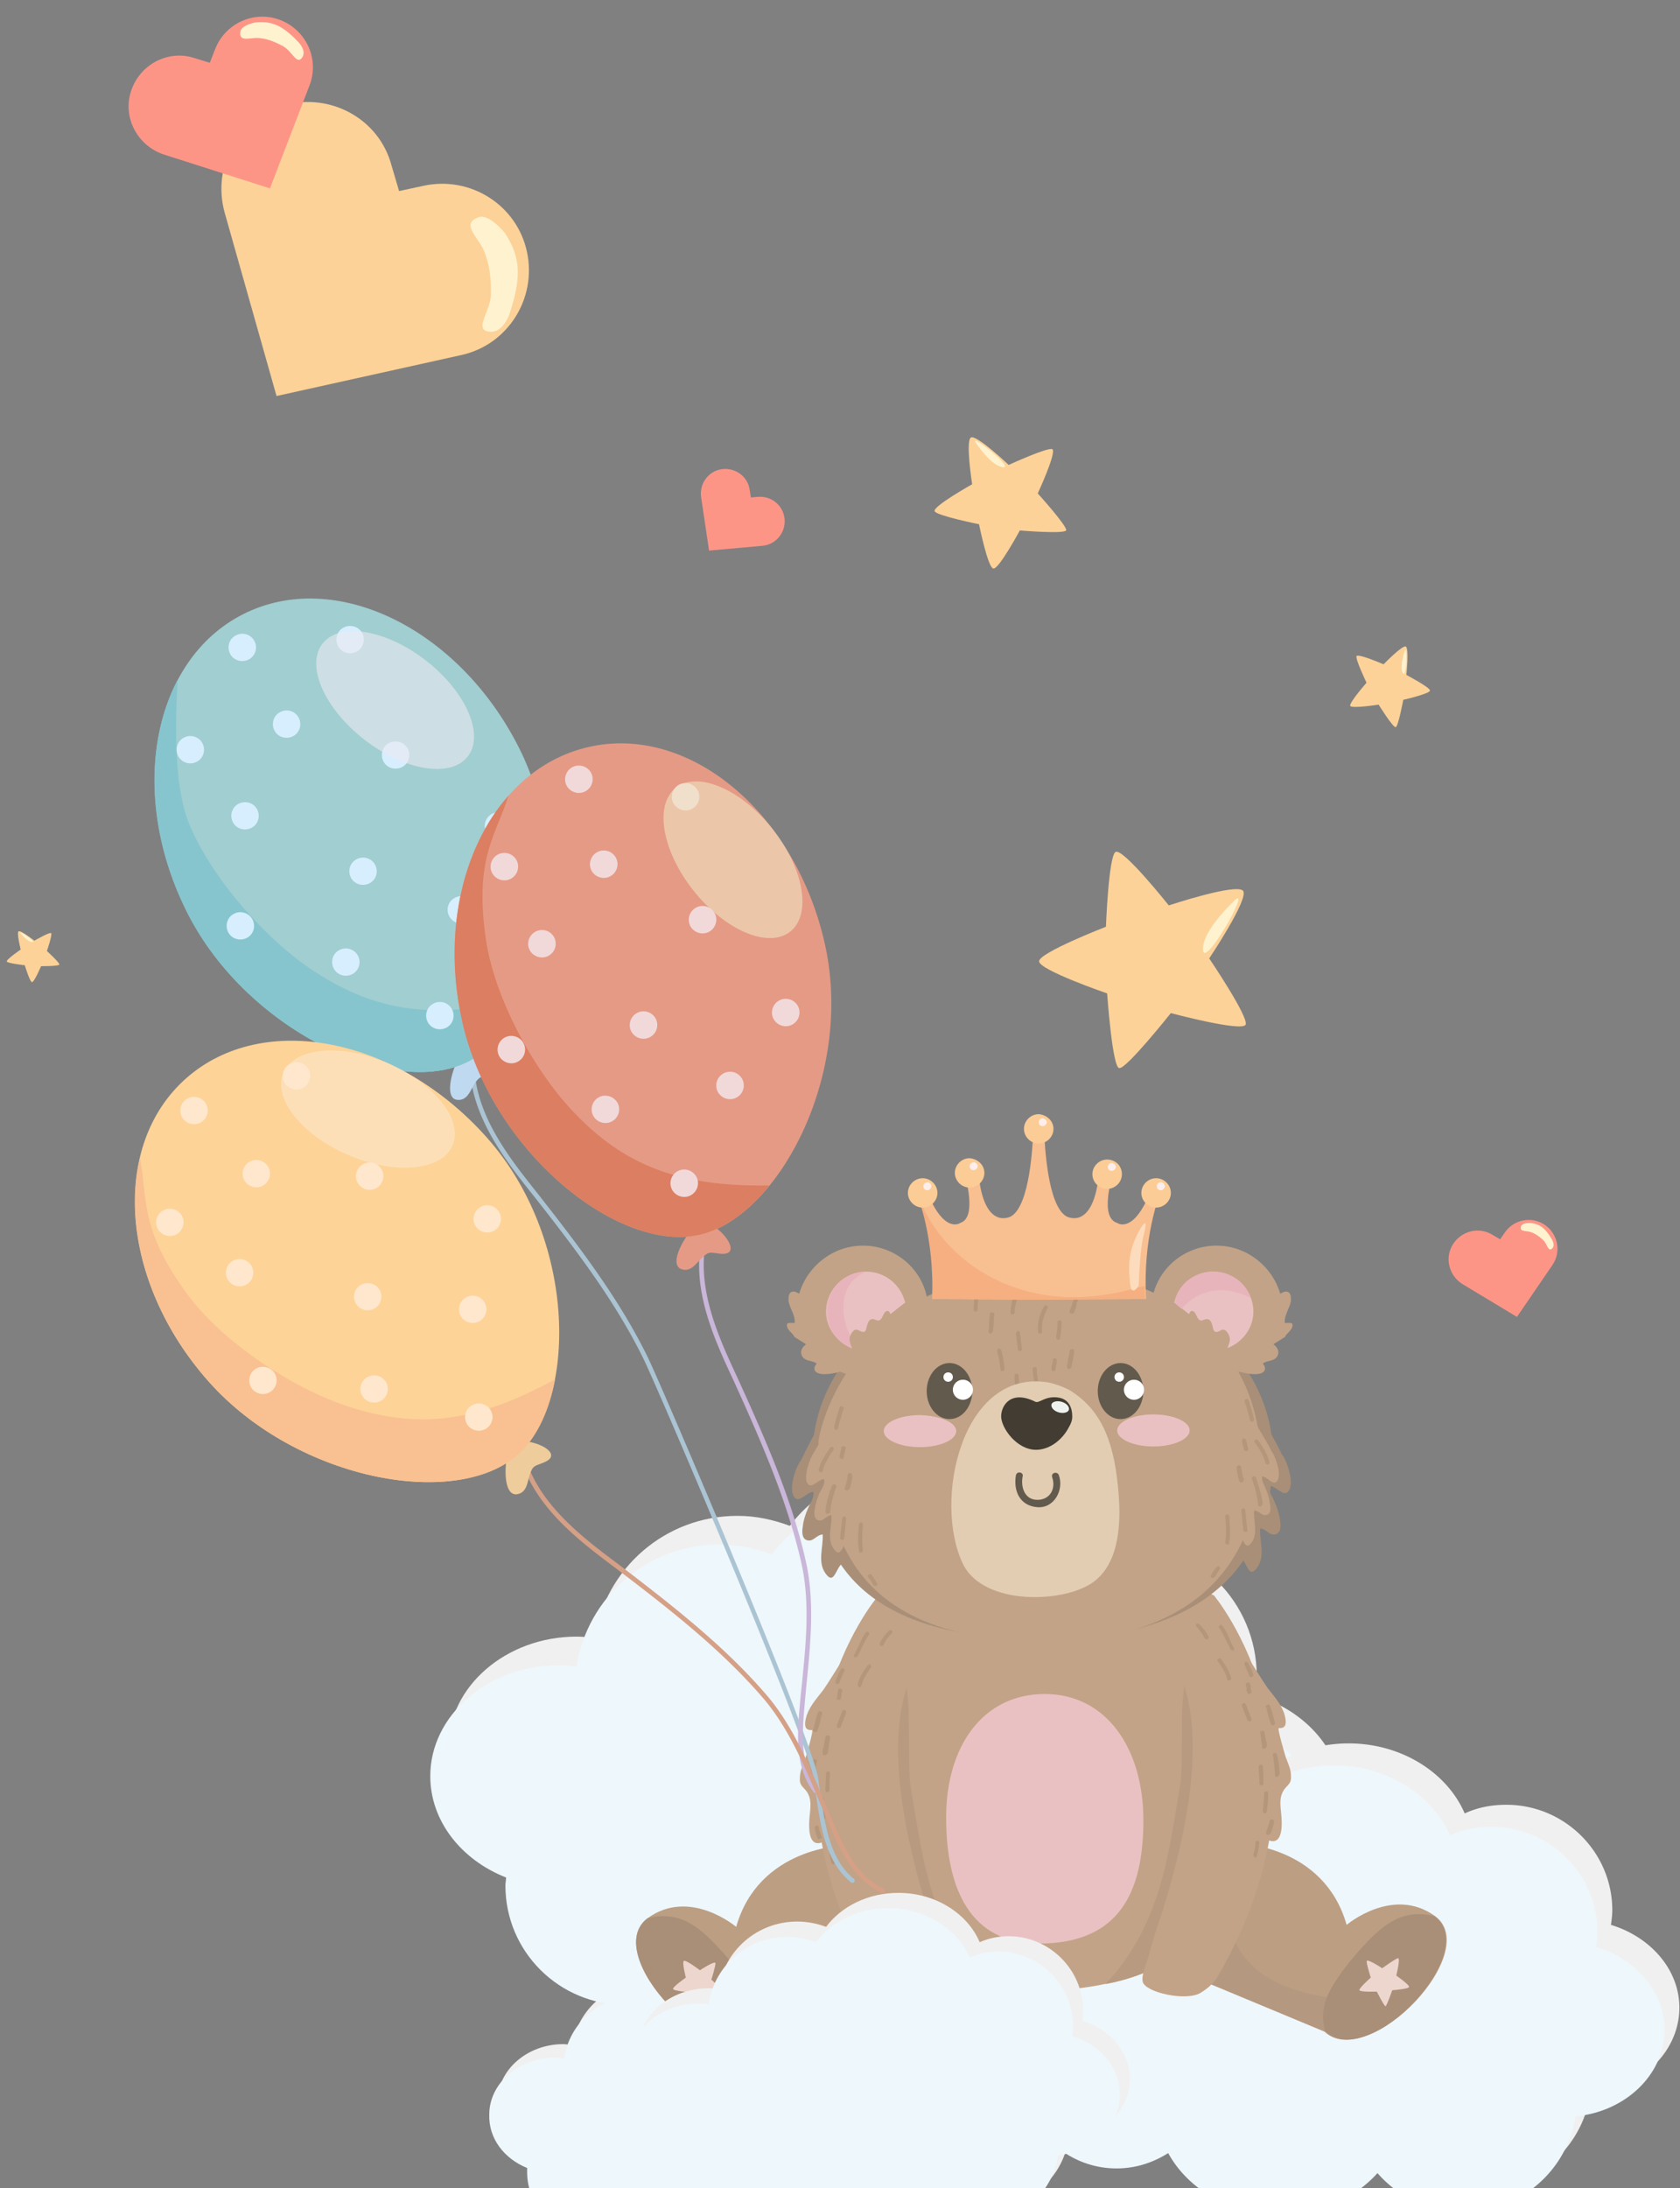 <svg width="315" height="410" fill="none" xmlns="http://www.w3.org/2000/svg"><rect width="100%" height="100%" fill="#808080" stroke="none"/><path d="M100.573 403.591v.784c0 6.431 5.207 11.45 11.518 11.45 2.367 0 4.576-.628 6.311-1.882 1.894 3.293 5.207 5.96 9.309 7.058h8.836c2.998-.785 5.68-2.353 7.574-4.549 2.051 2.353 4.733 3.921 7.889 4.549h5.364c5.68-1.098 10.256-5.647 11.045-11.45 6.153-.627 10.886-5.176 10.886-10.665 0-4.706-3.471-8.784-8.362-10.195.158-.628.158-1.255.158-1.882 0-7.215-5.838-12.862-12.938-12.862-1.736 0-3.471.314-5.049 1.098-2.209-5.019-7.731-8.626-14.2-8.626-5.365 0-9.94 2.353-12.78 5.96-1.578-.627-3.314-.941-5.049-.941-6.943 0-12.78 5.176-13.727 11.763-.631 0-1.105-.157-1.736-.157-6.784 0-12.306 4.863-12.306 10.666 0 4.391 2.997 8.156 7.257 9.881z" fill="#F0F0F0"/><path d="M98.838 406.257v.784c0 6.431 5.206 11.45 11.518 11.45 2.366 0 4.575-.628 6.311-1.882.947 1.568 2.209 3.137 3.629 4.234h20.196c.631-.47 1.42-1.097 1.893-1.725.631.628 1.262 1.255 1.893 1.725h17.356c2.682-2.195 4.576-5.175 5.207-8.783 6.153-.627 10.887-5.176 10.887-10.665 0-4.705-3.472-8.783-8.363-10.195.158-.627.158-1.255.158-1.882 0-7.215-5.838-12.861-12.938-12.861-1.735 0-3.471.313-5.049 1.098-2.209-5.019-7.731-8.627-14.2-8.627-5.365 0-9.94 2.353-12.78 5.96-1.578-.627-3.314-.941-5.049-.941-6.942 0-12.78 5.176-13.727 11.763-.631 0-1.104-.156-1.736-.156-6.784 0-12.306 4.862-12.306 10.665-.158 4.548 2.84 8.313 7.1 10.038z" fill="#EEF7FB"/><path d="M251.739 337.442c0-9.127-6.792-16.879-16.352-19.755.126-1.126.252-2.376.252-3.626 0-13.879-11.32-25.132-25.282-25.132-3.522 0-6.792.75-9.937 2-4.15-9.753-14.968-16.629-27.672-16.629-10.314 0-19.37 4.626-24.653 11.628-3.018-1.125-6.289-1.876-9.811-1.876-13.584 0-24.779 9.878-26.791 22.882-1.132-.125-2.264-.25-3.396-.25-13.207 0-24.024 9.377-24.024 20.756 0 8.502 5.911 15.754 14.213 19.005 0 .5-.126 1-.126 1.5 0 12.379 10.063 22.382 22.515 22.382 4.528 0 8.805-1.376 12.327-3.751 4.779 8.752 14.967 14.754 26.665 14.754 9.434 0 17.861-3.876 23.27-9.878 4.905 5.626 12.326 9.252 20.502 9.252 13.584 0 24.779-9.877 26.791-22.756 12.201-1 21.509-9.878 21.509-20.506z" fill="#F0F0F0"/><path d="M248.343 342.819c0-9.128-6.792-16.88-16.352-19.755.126-1.126.252-2.376.252-3.627 0-13.878-11.32-25.132-25.282-25.132-3.522 0-6.792.751-9.937 2.001-4.151-9.753-14.968-16.63-27.672-16.63-10.314 0-19.37 4.627-24.653 11.629-3.019-1.126-6.289-1.876-9.811-1.876-13.584 0-24.779 9.878-26.791 22.881-1.132-.125-2.264-.25-3.396-.25-13.207 0-24.024 9.378-24.024 20.756 0 8.503 5.911 15.755 14.213 19.006 0 .5-.126 1-.126 1.5 0 12.378 10.063 22.381 22.515 22.381 4.528 0 8.805-1.375 12.326-3.751 4.78 8.753 14.968 14.754 26.666 14.754 9.434 0 17.861-3.876 23.27-9.877 4.905 5.626 12.326 9.252 20.502 9.252 13.584 0 24.779-9.878 26.791-22.756 12.201-1.126 21.509-9.878 21.509-20.506z" fill="#EEF7FB"/><path d="M314.881 376.203c0-7.127-5.408-13.253-12.829-15.504.125-.875.251-1.875.251-2.751 0-10.878-8.93-19.755-19.873-19.755-2.767 0-5.409.5-7.799 1.625-3.27-7.627-11.823-13.129-21.76-13.129-8.05 0-15.219 3.626-19.37 9.128a21.997 21.997 0 00-7.673-1.375c-10.691 0-19.496 7.752-21.005 18.005-.881-.125-1.761-.125-2.642-.125-10.44 0-18.867 7.252-18.867 16.379 0 6.627 4.654 12.379 11.195 14.879v1.126c0 9.627 7.924 17.505 17.609 17.505 3.648 0 6.918-1.126 9.685-2.876 3.774 6.877 11.698 11.503 21.006 11.503 7.421 0 13.961-3.001 18.238-7.752 3.899 4.501 9.685 7.252 16.1 7.252 10.691 0 19.496-7.752 21.005-17.88 9.434-1 16.729-7.877 16.729-16.255z" fill="#F0F0F0"/><path d="M312.114 380.33c0-7.127-5.409-13.254-12.83-15.505.126-.875.252-1.875.252-2.751 0-10.878-8.931-19.755-19.873-19.755-2.768 0-5.409.5-7.799 1.625-3.27-7.627-11.823-13.128-21.76-13.128-8.05 0-15.22 3.626-19.37 9.127a21.997 21.997 0 00-7.673-1.375c-10.691 0-19.496 7.752-21.006 18.005-.88-.125-1.76-.125-2.641-.125-10.44 0-18.867 7.252-18.867 16.38 0 6.626 4.654 12.378 11.194 14.879v1.125c0 9.628 7.925 17.505 17.61 17.505 3.647 0 6.918-1.125 9.685-2.876 3.773 6.877 11.698 11.503 21.005 11.503 7.422 0 13.962-3 18.239-7.752 3.899 4.501 9.685 7.252 16.1 7.252 10.691 0 19.496-7.752 21.005-17.88 9.434-.875 16.729-7.877 16.729-16.254z" fill="#EEF7FB"/><path d="M158.283 345.82s-15.974.25-20.25 15.254c0 0-8.679-7.377-16.604-1.626-8.93 6.627 12.201 29.009 20.503 21.506l29.433-12.253-13.082-22.881z" fill="#BC9E83"/><path d="M133.001 375.828c7.296-1 15.849-1.5 21.761-6.377 2.893-2.375 4.779-6.126 6.163-9.627a51.535 51.535 0 001.887-6.252l8.678 15.254-29.432 12.254c-2.264 2.125-5.66 1.875-8.931.25v-5.502h-.126z" fill="#B4987F"/><path d="M121.43 359.449c6.414-1.626 10.188 2.125 13.961 6.251 2.139 2.376 5.66 6.752 6.541 9.878.503 1.876.503 3.626 0 5.377l-.126.125c-8.176 7.377-29.307-14.88-20.376-21.631z" fill="#A98F78"/><path d="M128.222 367.451c-.378.25.377 3.126.377 3.126s-2.516 1.75-2.39 2.125c0 .375 3.145.625 3.145.625s1.006 2.876 1.258 3.001c.251 0 1.635-2.75 1.635-2.75s3.018.125 3.27-.251c.126-.375-2.138-2.375-2.138-2.375s.88-2.751.754-3.126c-.251-.375-2.893 1.375-2.893 1.375s-2.641-2-3.018-1.75z" fill="#EDD6CE"/><path d="M232.243 345.445s15.974.25 20.251 15.254c0 0 8.679-7.377 16.603-1.626 8.93 6.627-12.201 29.009-20.503 21.506l-29.432-12.253 13.081-22.881z" fill="#BC9E83"/><path d="M257.399 375.453c-7.295-1-15.848-1.501-21.76-6.377-2.893-2.376-4.78-6.127-6.163-9.628-.755-2-1.384-4.126-1.887-6.251l-8.679 15.254 29.433 12.253c2.264 2.126 5.66 1.876 8.93.25v-5.501h.126z" fill="#B4987F"/><path d="M268.971 359.074c-6.415-1.626-10.188 2.125-13.962 6.252-2.138 2.375-5.66 6.751-6.54 9.877-.504 1.876-.504 3.626 0 5.377l.125.125c8.176 7.377 29.307-15.004 20.377-21.631z" fill="#A98F78"/><path d="M262.179 366.95c.377.25-.378 3.251-.378 3.251s2.516 1.75 2.39 2.125c0 .376-3.144.626-3.144.626s-1.007 2.875-1.258 3.001c-.252 0-1.635-2.751-1.635-2.751s-3.019.125-3.271-.25c-.125-.375 2.139-2.376 2.139-2.376s-.881-2.751-.755-3.126c.252-.375 2.893 1.375 2.893 1.375s2.767-2 3.019-1.875z" fill="#EDD6CE"/><path d="M234.255 332.816c0 23.256-9.182 40.261-40.753 40.261-26.791 0-35.973-18.005-35.973-41.261 0-23.257 14.339-40.262 38.363-40.262 24.15 0 38.363 17.88 38.363 41.262z" fill="#C2A387"/><path d="M214.382 341.068c0 13.379-4.402 23.132-19.622 23.132-12.83 0-17.358-10.253-17.358-23.632 0-13.379 6.918-23.131 18.49-23.131s18.49 10.252 18.49 23.631z" fill="#EAC1C2"/><path d="M184.572 371.952c-10.44-11.128-11.698-24.882-13.836-37.135-.503-3.126-.126-12.879-.503-16.13-.378-3.876-.252-2.626 0-6.502.126-2-.252-.625-3.019-.875-1.761-.125-3.522.25-5.283.375-2.767 5.752-4.276 12.629-4.276 20.006 0 20.505 7.169 36.885 27.294 40.511-.251 0-.251-.125-.377-.25z" fill="#B79A80"/><path d="M177.402 305.558c.881-6.502-1.383-11.128-12.955-6.252 0 0-25.031 29.634-.755 71.395 0 0 .755 1.626 3.27 3.126 2.768 1.626 10.44-.125 10.818-2.125.251-1.251-.629-3.251-1.007-4.377-.754-3-1.761-6.001-2.767-9.002-2.264-7.377-4.276-15.254-5.157-23.007-.88-7.752-.88-17.755 3.774-24.381" fill="#C2A387"/><path d="M157.906 311.185c-1.258 1.875-2.39 3.876-3.647 5.626-1.258 1.626-2.642 3.126-3.145 5.127-.252 1.125-.377 2.376 1.132 2.25.377 0-1.132 4.877-1.258 5.377-.377 1.125-1.006 2.251-1.006 3.501-.126 1.5.503 1.625 1.258 2.626 1.132 1.625.629 3.376.503 5.376-.126 2.001 0 5.377 2.767 4.001" fill="#C2A387"/><path d="M207.464 371.577c10.44-11.128 11.698-24.882 13.836-37.136.503-3.126.126-12.878.503-16.129.377-3.876.252-2.626 0-6.502-.126-2.001.252-.625 3.019-.875 1.761-.125 3.522.25 5.283.375 2.767 5.751 4.276 12.628 4.276 20.005 0 20.506-7.169 36.886-27.294 40.512.251 0 .251-.125.377-.25z" fill="#B79A80"/><path d="M214.633 305.183c-.88-6.502 1.384-11.128 12.956-6.252 0 0 25.03 29.633.755 71.395 0 0-.755 1.626-3.271 3.126-2.767 1.626-10.44-.125-10.817-2.126-.251-1.25.629-3.25 1.006-4.376.755-3.001 1.761-6.001 2.768-9.002 2.264-7.377 4.276-15.255 5.157-23.007.88-7.752.88-17.755-3.774-24.382" fill="#C2A387"/><path d="M234.13 310.809c1.257 1.876 2.389 3.876 3.647 5.627 1.258 1.625 2.642 3.126 3.145 5.126.251 1.125.377 2.376-1.132 2.251-.378 0 1.132 4.876 1.258 5.376.377 1.126 1.006 2.251 1.006 3.501.126 1.501-.503 1.626-1.258 2.626-1.132 1.625-.629 3.376-.503 5.376.126 2.001 0 5.377-2.767 4.002m-56.225-102.278c2.39-3.501 4.654-7.127 8.679-8.753.881-.375 2.013-.75 2.39.125.378.875-.629 1.626-.629 2.501 1.51.625 2.893-.5 4.151-1.125.755-.376 5.534-2.376 5.157-.501-.126.375-1.132 1.876-.755 2.251 1.007 1.375 3.145-.5 4.403 0 1.761.625.377 1.751 0 2.876-.378 1.75 1.509 1.75 2.767 2.125" fill="#C2A387"/><path d="M238.029 268.173c.754 1.375 1.635 2.876 2.264 4.251 1.006 1.251 2.39 5.252 1.383 6.877-.88 1.501-2.389-.875-3.647-.875-.252 1.125.629 2.126 1.006 3.126.503 1.125.881 2.376 1.006 3.626.126.875.126 2.376-1.257 2.376-.881 0-1.51-1.126-2.516-1.126-.126 2.376 1.006 5.127-.503 7.252-2.013 2.876-1.887-2.5-4.277-2.25m-78.362-23.507c-.754 1.375-2.264 4.251-2.892 5.627-1.007 1.25-2.39 5.251-1.384 6.877.88 1.5 2.39-.876 3.648-.876.251 1.126-.629 2.126-1.007 3.126-.503 1.126-.88 2.376-1.006 3.626-.126.875-.126 2.376 1.258 2.376.88 0 1.509-1.125 2.516-1.125.125 2.375-1.007 5.126.503 7.252 2.012 2.875 1.886-2.501 4.276-2.251" fill="#A98F78"/><path d="M238.658 272.674c0 19.006-11.069 34.51-43.143 34.51-34.716 0-43.143-15.504-43.143-34.51 0-19.005 19.244-34.509 43.143-34.509 23.898.125 43.143 15.504 43.143 34.509z" fill="#A98F78"/><path d="M236.268 272.674c0 18.005-10.188 34.885-40.502 34.885-32.703 0-40.879-16.88-40.879-34.885 0-2.001-1.761-1-1.383-2.876 1.635-9.127 9.182-20.255 18.238-25.632 6.289-3.751 15.094-6.127 23.27-6.127 7.546 0 16.1 1.501 22.137 4.627 12.327 6.251 19.119 18.13 19.119 30.008z" fill="#C2A387"/><path d="M161.805 233.414c-5.66 0-10.439 3.876-11.949 9.003-.377-.125-.755-.501-1.258-.376-.754.126-.754 1.001-.754 1.626.125 1.375 1.383 2.876 1.132 4.251-.881 0-1.635-.25-1.384.75.252.751 1.132 1.251 1.384 1.876.629.375 1.383.875 2.012 1.25l.126.125c-.881.625-1.258 1.626-.503 2.501.755.75 1.887.5 2.515 1.125-.503.5-.628 1.251 0 1.626.881.625 3.019.25 4.403-.125 1.258.5 2.641.75 4.151.75 6.792 0 12.326-5.502 12.326-12.254.126-6.626-5.408-12.128-12.201-12.128z" fill="#C2A387"/><path d="M159.919 252.669c2.893-3.126 6.289-5.877 9.685-8.503h.126c-.755-3.375-3.774-5.876-7.296-5.876-4.151 0-7.547 3.376-7.547 7.502 0 3.126 2.139 5.877 5.032 6.877z" fill="#EAC1C2"/><path d="M158.283 243.541c.378-2.625 2.013-4.376 4.151-5.251-4.151 0-7.421 3.376-7.421 7.502 0 3.251 2.138 6.002 5.031 7.002l.504-.5c-1.761-2.751-2.768-5.752-2.265-8.753z" fill="#E8B4BB"/><path d="M167.214 246.792c-.252-.375-.377-1.25-.881-1.125-.88.125-.754 2-1.886 1.75-.378-.125-.755-.375-1.258-.125-.377.25-.503.75-.629 1.125-.126.376-.126 1.001-.503 1.126-.503.25-1.132-.5-1.635-.375-.629.125-1.132 1.25-1.132 1.75 0 .875.503 1.501.629 2.376m68.173-19.88c5.66 0 10.44 3.876 11.949 9.003.378-.125.755-.501 1.258-.376.755.126.755 1.001.755 1.626-.126 1.375-1.384 2.876-1.132 4.251.88 0 1.635-.25 1.383.75-.251.751-1.132 1.251-1.383 1.876-.629.375-1.384.875-2.013 1.25l-.125.125c.88.625 1.257 1.626.503 2.501-.755.75-1.887.5-2.516 1.125.503.5.629 1.251 0 1.626-.88.625-3.019.25-4.402-.125-1.258.5-2.642.75-4.151.75-6.792 0-12.327-5.502-12.327-12.254-.125-6.626 5.409-12.128 12.201-12.128z" fill="#C2A387"/><path d="M229.979 252.669c-2.893-3.126-6.289-5.877-9.685-8.503h-.126c.755-3.375 3.773-5.876 7.295-5.876 4.151 0 7.547 3.376 7.547 7.502 0 3.126-2.138 5.877-5.031 6.877z" fill="#EAC1C2"/><path d="M221.552 245.292a11.413 11.413 0 012.641-2.251c3.27-1.875 6.918-1.5 10.188.125h.126c-1.006-2.876-3.773-4.876-7.044-4.876-3.647 0-6.666 2.501-7.295 5.876h.126c.377.376.88.751 1.258 1.126z" fill="#E8B4BB"/><path d="M222.684 246.792c.251-.375.377-1.25.88-1.125.88.125.755 2 1.887 1.75.377-.125.754-.375 1.258-.125.377.25.503.75.628 1.125.126.376.126 1.001.504 1.126.503.25 1.132-.5 1.635-.375.629.125 1.132 1.25 1.132 1.75 0 .875-.503 1.501-.629 2.376m5.283 13.128c.628 1.126 2.641 4.377 3.144 5.502.755 1 1.887 4.251 1.132 5.501-.755 1.251-1.887-.75-2.893-.75-.126.876.503 1.751.755 2.501.377.875.629 1.875.755 2.876.125.75.125 1.875-1.007 1.875-.629 0-1.132-.875-2.012-.875-.126 1.876.755 4.126-.378 5.877-1.635 2.375-1.509-2.001-3.396-1.751m-74.839-21.381c-.629 1.25-3.271 5.127-3.9 6.377-.754 1-2.012 4.501-1.257 5.752.754 1.25 2.012-.751 3.144-.751.252 1.001-.503 1.876-.88 2.626-.378 1-.755 2.001-.881 3.126-.126.75-.126 2.001 1.006 2.001.755 0 1.258-1.001 2.139-1.001.125 2.001-.881 4.376.377 6.252 1.761 2.501 1.635-2.126 3.648-1.876" fill="#C2A387"/><path d="M186.836 239.915h-.252c-.126-.125-.251-.375-.126-.5.755-1.251 1.887-2.376 2.39-3.001.126-.125.378-.125.503 0a.378.378 0 010 .5 20.48 20.48 0 00-2.264 2.751c0 .25-.125.25-.251.25zm7.421.5h-.126c-.251-.125-.251-.375-.126-.5.881-1.626 2.39-3.001 4.277-3.876.251-.125.377 0 .503.25s0 .375-.252.5c-1.76.75-3.018 2.001-3.899 3.501-.126.125-.251.125-.377.125zm5.283 1.626c-.126 0-.252 0-.252-.125a.378.378 0 010-.5c.881-.876 2.013-1.751 3.019-2.501.126-.125.377-.125.503.125.126.125.126.375-.126.5-1.006.75-2.138 1.5-3.019 2.501h-.125zm-4.528 7.877c-.252 0-.378-.125-.378-.376-.126-1.625.252-3.25 1.132-4.751.126-.25.378-.25.503-.125.252.125.252.375.126.5-.754 1.501-1.132 2.876-1.006 4.376 0 .126-.126.376-.377.376zm-5.157-3.626c-.252 0-.378-.125-.378-.375 0-1 .252-2.001.503-2.876 0-.25.126-.375.126-.625s.252-.375.503-.25c.252 0 .378.25.252.5 0 .25-.126.375-.126.625-.252.875-.503 1.751-.503 2.626 0 .25-.126.375-.377.375zm1.383 6.877c-.251 0-.377-.125-.377-.376-.126-.875-.252-1.875-.378-2.875 0-.25.126-.375.378-.501.251 0 .377.126.377.376.126 1 .252 2 .378 2.875 0 .25-.126.501-.378.501zm3.019 6.376c-.252 0-.377-.125-.377-.375 0-.5 0-.875-.126-1.25 0-.375-.126-.875-.126-1.375 0-.251.126-.376.377-.376.252 0 .378.125.378.376 0 .5 0 .875.125 1.25 0 .375.126.875.126 1.375 0 .25-.126.375-.377.375zm1.887 3.001c-.252 0-.378-.125-.378-.375 0-.5 0-1.125.126-1.625 0-.25.252-.375.503-.25.252 0 .378.25.252.5-.126.5-.126 1-.126 1.5.126.125-.126.25-.377.25zm-3.774 4.627c-.251 0-.377-.126-.377-.376 0-.75 0-1.625.126-2.375 0-.25.251-.375.503-.375.251 0 .377.25.377.5-.126.75-.126 1.5-.126 2.25-.125.125-.251.376-.503.376zm-1.509-5.127c-.252 0-.378-.125-.378-.375 0-.625-.125-1.25-.125-1.875-.126-.626-.126-1.376-.126-2.001 0-.25.126-.375.377-.375.252 0 .378.125.378.375 0 .625.125 1.25.125 1.876.126.625.126 1.375.126 2 0 .125-.251.375-.377.375zm-2.893-5.127c-.252 0-.377-.125-.377-.375-.126-1-.252-1.875-.504-2.875l-.125-.501c0-.25.125-.375.251-.5.252 0 .378.125.503.25l.126.5c.252 1.001.377 1.876.503 2.876 0 .375-.126.625-.377.625zm-2.264-7.001c-.252 0-.378-.25-.378-.501.126-.5.126-1 .126-1.5s.126-1 .126-1.625c0-.25.252-.375.503-.375.252 0 .378.25.378.375-.126.5-.126 1-.126 1.5s-.126 1-.126 1.625c-.126.251-.377.501-.503.501zm12.704 1.125c-.252 0-.378-.25-.378-.5.126-.875.252-1.751.252-2.751 0-.25.126-.375.377-.375.252 0 .378.125.378.375 0 1-.126 1.876-.252 2.751 0 .375-.126.5-.377.5zm-.881 5.877c-.251 0-.377-.125-.377-.375 0-.251 0-.626.126-.876 0-.25.125-.5.125-.75s.126-.375.378-.375c.251 0 .377.125.377.375s0 .625-.126.875c0 .25-.125.5-.125.751 0 .25-.126.375-.378.375zm-.754 10.627c-.126 0-.126 0 0 0-.252 0-.378-.25-.378-.5.126-.75.378-1.5.629-2.25.126-.25.252-.25.503-.25.252.125.252.25.252.5-.252.75-.503 1.5-.629 2.125-.126.25-.252.375-.377.375zm4.15-21.381h-.125c-.252-.125-.252-.25-.252-.5.126-.25.252-.625.377-1l.378-1.125c.125-.25.251-.25.503-.25.251.125.251.25.251.5-.125.25-.251.625-.251 1l-.378 1.125c-.251.25-.377.25-.503.25zm-.503 10.379c-.251 0-.377-.25-.377-.5.126-.501.126-1.001.251-1.501.126-.5.252-1 .252-1.375 0-.25.251-.375.503-.375s.377.25.377.5c-.125.5-.125 1-.251 1.5s-.252 1.001-.252 1.376c-.126.25-.377.375-.503.375zm-1.509 7.502c-.252 0-.377-.25-.377-.5.125-.751.251-1.501.503-2.126 0-.125.125-.375.125-.5 0-.25.252-.375.504-.25.251 0 .377.25.251.5 0 .125-.126.375-.126.5-.251.75-.377 1.376-.503 2.001 0 .125-.126.375-.377.375zm-15.974-18.256c-.252 0-.378-.125-.378-.375 0-1.125.126-2.125.252-3.125v-.376c0-.25.251-.375.377-.375.252 0 .377.25.377.375v.376c-.125 1-.251 2-.251 3 0 .375-.126.5-.377.5zm-29.056 30.134s-.126 0 0 0c-.251-.125-.377-.25-.377-.5.377-1.625 1.383-3.001 2.138-4.126.126-.125.377-.25.503-.125s.252.375.126.5c-.755 1.126-1.635 2.501-2.012 3.876 0 .25-.252.375-.378.375zm1.258 7.753c-.252 0-.377-.251-.377-.376.125-1.75.629-3.375 1.257-4.876.126-.25.252-.375.504-.25.251.125.377.25.251.5-.503 1.501-1.006 3.126-1.132 4.751-.126.126-.251.251-.503.251zm2.767 4.876c-.251 0-.377-.25-.377-.375.126-1.125.251-2.376.377-3.626 0-.25.252-.375.378-.375.251 0 .377.25.377.375-.126 1.25-.252 2.501-.377 3.626 0 .25-.126.375-.378.375zm.881-9.253c-.126 0-.126 0 0 0-.378-.125-.503-.25-.378-.5.252-.625.378-1.375.503-2.125v-.25c0-.25.252-.375.504-.375.251 0 .377.25.377.5v.25c-.126.75-.252 1.5-.503 2.25-.252.125-.378.25-.503.25zm-1.007-5.876c-.251-.125-.377-.25-.377-.5l.377-1.626c0-.25.252-.375.504-.25.251 0 .377.25.251.5l-.377 1.626c0 .125-.126.25-.378.25zm-1.006-5.502c-.251 0-.377-.25-.377-.5.251-1.25.629-2.376 1.006-3.626.126-.25.252-.375.503-.25.252.125.378.25.252.5-.378 1.125-.755 2.376-1.007 3.501 0 .25-.251.375-.377.375zm4.654 23.007c-.252 0-.377-.125-.377-.376-.252-1.625-.126-3.501 0-4.876 0-.25.251-.375.377-.375.252 0 .377.25.377.375-.125 1.375-.251 3.126 0 4.751 0 .25-.125.376-.377.501zm2.641 6.251c-.125 0-.251-.125-.377-.25-.251-.5-.503-.875-.88-1.375-.126-.125-.126-.375.125-.5.126-.125.378-.125.504.125.377.5.628.875 1.006 1.5.126.25 0 .375-.126.5h-.252zm73.582-22.756c-.125 0-.377-.125-.377-.25-.377-1.501-1.258-2.876-2.012-3.876-.126-.125-.126-.376.125-.501.126-.125.378-.125.503.125.881 1.126 1.761 2.626 2.139 4.127 0 .125-.126.375-.378.375zm-1.383 7.877c-.252 0-.378-.125-.378-.375-.125-1.626-.628-3.251-1.132-4.752-.125-.25 0-.375.252-.5s.377 0 .503.25c.503 1.626 1.006 3.126 1.258 4.877-.126.25-.252.5-.503.5zm-2.767 4.751c-.252 0-.378-.125-.378-.375-.125-1.125-.251-2.376-.377-3.626 0-.25.126-.375.377-.375.252 0 .378.125.378.375.125 1.25.251 2.501.377 3.626.126.25-.126.375-.377.375zm-.755-9.252c-.126 0-.377-.125-.377-.25-.252-.751-.378-1.501-.503-2.251v-.25c0-.25.125-.375.377-.5.251 0 .377.125.503.375v.25c.126.625.252 1.5.503 2.126-.126.25-.126.5-.503.5 0 0 .126 0 0 0zm.88-5.877c-.125 0-.377-.125-.377-.25l-.377-1.626c0-.25.126-.375.251-.5.252 0 .378.125.503.25l.378 1.626c.126.25 0 .5-.378.5.126 0 .126 0 0 0zm1.132-5.502c-.125 0-.377-.125-.377-.25-.251-1.125-.629-2.375-1.006-3.501-.126-.25 0-.375.251-.5.252-.125.378 0 .504.25.377 1.126.754 2.376 1.006 3.626 0 .125-.126.375-.378.375zm-4.653 23.007c-.252 0-.378-.25-.378-.5.252-1.626.126-3.376 0-4.752 0-.25.126-.375.378-.375.251 0 .377.125.377.375.126 1.501.251 3.251 0 4.877 0 .25-.126.375-.377.375zm-2.768 6.252h-.125c-.252-.125-.252-.375-.126-.5.251-.625.629-1 1.006-1.501.126-.125.377-.25.503-.125s.252.376.126.501c-.377.5-.629.875-.881 1.375-.251.25-.377.25-.503.25z" fill="#B4967A"/><path d="M196.521 259.045c-16.226-2.625-21.634 22.257-15.974 34.01 3.899 8.002 19.37 7.377 24.653 3.251 5.031-3.876 5.031-12.003 4.402-17.88-.88-8.878-3.396-14.504-9.182-18.005-1.258-.625-2.641-1.125-3.899-1.376z" fill="#E2CDB2"/><path d="M190.483 276.425c-.503 3.001.755 5.752 4.025 6.002 3.145.25 5.032-3.251 4.025-6.002-.251-.75-1.509-.5-1.257.375.754 2.126-.378 4.252-2.768 4.252-2.389 0-3.144-2.376-2.767-4.377.252-.75-1.006-1.125-1.258-.25z" fill="#625A4D"/><path d="M223.061 268.048c0 1.626-3.019 3.001-6.792 3.001-3.774 0-6.792-1.375-6.792-3.001 0-1.625 3.018-3.001 6.792-3.001 3.773 0 6.792 1.376 6.792 3.001zm-43.772.125c0 1.625-3.019 3.001-6.792 3.001-3.774 0-6.792-1.376-6.792-3.001 0-1.626 3.018-3.001 6.792-3.001 3.773.125 6.792 1.375 6.792 3.001z" fill="#EAC1C2"/><path d="M201.049 265.422c0 .75-.251 1.375-.629 2.001-1.132 2.25-3.522 4.251-6.163 4.251-3.648 0-6.541-4.126-6.541-6.252 0-2.126 1.887-5.001 6.415-2.751.755.375 1.887-1.25 4.528-.75 1.761.375 2.39 1.876 2.39 3.501z" fill="#423C32"/><path d="M200.42 264.172c-.126.5-1.006.75-1.886.5-.881-.25-1.51-.875-1.384-1.5.126-.5 1.006-.75 1.887-.5.88.25 1.509.875 1.383 1.5z" fill="#EFF3EF"/><path d="M182.308 260.671c0 2.876-1.887 5.252-4.277 5.252s-4.276-2.376-4.276-5.252 1.886-5.251 4.276-5.251c2.39 0 4.277 2.375 4.277 5.251z" fill="#625A4D"/><path d="M180.547 262.296a1.88 1.88 0 001.886-1.875 1.88 1.88 0 00-1.886-1.876c-1.042 0-1.887.84-1.887 1.876a1.88 1.88 0 001.887 1.875zm-1.887-4.251a.857.857 0 01-.88.876.857.857 0 01-.881-.876c0-.5.377-.875.881-.875.503 0 .88.375.88.875z" fill="#fff"/><path d="M214.382 260.671c0 2.876-1.887 5.252-4.277 5.252-2.389 0-4.276-2.376-4.276-5.252s1.887-5.251 4.276-5.251c2.39 0 4.277 2.375 4.277 5.251z" fill="#625A4D"/><path d="M212.621 262.296a1.88 1.88 0 001.887-1.875 1.882 1.882 0 00-1.887-1.876c-1.042 0-1.887.84-1.887 1.876a1.88 1.88 0 001.887 1.875zm-1.887-4.251a.857.857 0 01-.88.876.858.858 0 01-.881-.876c0-.5.378-.875.881-.875s.88.375.88.875z" fill="#fff"/><path d="M231.111 309.309c-.126 0-.252-.125-.378-.25-.251-.375-.377-.875-.628-1.25-.504-1.001-.881-1.876-1.51-2.751-.126-.125-.126-.375.126-.5.126-.125.377-.125.503.125.629.875 1.132 1.875 1.509 2.876.126.375.378.75.629 1.25.126.25 0 .375-.125.5h-.126zm3.144 8.127c-.125 0-.377-.125-.377-.25-.126-.25-.126-.5-.126-.75s-.126-.375-.126-.625c-.125-.25 0-.375.252-.5s.377 0 .503.25.126.5.126.75.126.375.126.625c.125.125 0 .375-.378.5.126 0 .126-.125 0 0zm4.403 5.877c-.126 0-.378-.125-.378-.25-.125-.5-.377-1.125-.503-1.625l-.377-1.501c-.126-.25 0-.375.251-.5.252-.125.378 0 .504.25.125.5.377 1.125.503 1.626l.377 1.5c.126.125 0 .375-.377.5.125 0 .125 0 0 0zm-1.635 4.376c-.252 0-.378-.125-.378-.375-.126-1-.251-1.875-.377-2.876l.755-.125-.378.125.378-.125c.125.625.251 1.251.377 2.001.126.125.126.125.126.25v.75c-.126.125-.252.375-.503.375zm2.389 5.252c-.251 0-.377-.125-.377-.375 0-1.126-.126-2.126-.377-3.626 0-.25.125-.376.251-.501.252 0 .378.126.503.251.252 1 .503 2.25.503 3.751-.125.25-.251.5-.503.5zm-2.264 6.877c-.251 0-.377-.25-.377-.5.126-1.126.252-2.126.252-3.251 0-.25.125-.375.377-.375.251 0 .377.125.377.375 0 1.125-.126 2.25-.251 3.376 0 .125-.126.375-.378.375zm.629 4.001h-.126c-.251-.125-.251-.25-.251-.5.251-.75.503-1.376.629-2.001 0-.25.251-.375.503-.375.251 0 .377.25.377.375-.126.75-.377 1.501-.629 2.126-.125.25-.251.375-.503.375zm-2.39 4.251s-.125 0 0 0c-.251-.125-.377-.25-.377-.5.126-.625.377-1.376.377-2.251 0-.25.252-.375.378-.375.251 0 .377.25.377.375-.126.875-.251 1.751-.503 2.376.126.375-.126.375-.252.375zm-1.132-25.507c-.125 0-.251-.125-.377-.25l-1.006-2.626c-.126-.25 0-.375.251-.5.252-.125.378 0 .503.25l1.007 2.626c.125.25 0 .375-.252.5h-.126zm-3.773-7.627c-.126 0-.377-.125-.377-.25-.252-1.126-.881-2.126-1.761-3.376-.126-.125-.126-.376.125-.501.126-.125.378-.125.504.125 1.006 1.376 1.635 2.501 1.886 3.626 0 .126-.126.251-.377.376zm-4.277-7.752c-.125 0-.251-.125-.377-.25-.252-.626-.755-1.251-1.258-1.876-.126-.125-.126-.25-.251-.25a.378.378 0 010-.5c.125-.125.377-.125.503 0s.126.25.251.25c.503.625 1.132 1.25 1.51 2.126.125.25 0 .375-.252.5h-.126zm8.428 7.126c-.126 0-.378-.125-.378-.25-.251-.75-.629-1.375-.88-2.125-.126-.25 0-.375.126-.5.251-.125.377 0 .503.125.377.75.754 1.375 1.006 2.25 0 .25-.126.375-.377.5zm1.886 20.256c-.251 0-.377-.125-.377-.375 0-1-.126-2.125-.126-3.126 0-.25.126-.375.378-.375.251 0 .377.125.377.375.126 1.001.126 2.126.126 3.126 0 .25-.126.375-.378.375zm-76.097-24.006h-.126c-.252-.125-.252-.375-.126-.5.252-.375.377-.75.629-1.251.503-1 .881-2 1.509-2.875.126-.125.378-.25.504-.125.125.125.251.375.125.5-.629.875-1.006 1.75-1.509 2.751-.126.375-.377.75-.629 1.25-.126.25-.252.25-.377.25zm-3.145 8.002s-.126 0 0 0c-.377-.125-.503-.25-.377-.5s.126-.5.126-.625c0-.25.125-.5.125-.75.126-.25.252-.376.504-.25.251.125.377.25.251.5s-.126.5-.126.625c0 .25-.125.5-.125.75 0 .125-.252.25-.378.25zm-4.402 6.002c-.377-.125-.503-.25-.377-.501l.377-1.5c.126-.5.251-1 .503-1.625.126-.251.252-.376.503-.251.252.126.377.251.252.501l-.378 1.5c-.125.5-.251 1-.503 1.626 0 .125-.126.25-.377.25zm1.761 4.376s-.126-.125 0 0c-.252 0-.378-.125-.378-.375v-.751c0-.125 0-.25.126-.25.126-.625.252-1.375.378-2 0-.25.251-.375.503-.375.251 0 .377.25.377.5-.126.875-.377 1.875-.377 2.876-.252.125-.503.375-.629.375zm-2.39 5.126c-.252 0-.377-.125-.377-.375 0-1.5.251-2.75.503-3.751 0-.25.251-.375.503-.25.251 0 .377.25.251.5-.251 1.376-.377 2.501-.377 3.626-.126.125-.377.25-.503.25zm2.138 6.877c-.251 0-.377-.125-.377-.375-.126-1.125-.252-2.25-.252-3.376 0-.25.126-.375.378-.375.251 0 .377.125.377.375 0 1.126.126 2.126.252 3.251.125.25-.126.5-.378.5zm-1.006 3.751c-.252-.75-.503-1.375-.629-2.125 0-.25.126-.375.377-.5.252 0 .378.125.378.375.126.625.377 1.25.629 2l-.755.25zm2.893 4.627c-.126 0-.377-.125-.377-.25-.126-.625-.378-1.501-.504-2.376 0-.25.126-.375.378-.375.251 0 .377.125.377.375.126.75.252 1.626.377 2.251.126.125 0 .375-.251.375zm1.006-25.508h-.126c-.251-.125-.251-.25-.251-.5l1.006-2.625c.126-.251.252-.25.503-.25.252.125.252.25.252.5l-1.006 2.625c0 .125-.252.25-.378.25zm3.899-7.626s-.125 0 0 0c-.251-.125-.377-.251-.377-.501.252-1.125.881-2.25 1.887-3.626.126-.125.377-.25.503-.125s.252.375.126.501c-.881 1.25-1.51 2.25-1.761 3.375-.126.251-.252.376-.378.376zm4.151-7.753h-.126c-.251-.125-.251-.25-.251-.5.377-.75.88-1.5 1.509-2.126.126-.125.126-.25.252-.25a.384.384 0 01.503 0c.126.125.126.375 0 .501-.126.125-.126.25-.252.25-.503.625-1.006 1.125-1.257 1.875 0 .125-.252.25-.378.25zm-8.301 7.127s-.126 0 0 0c-.378-.125-.503-.25-.378-.5.252-.75.629-1.5 1.007-2.251.125-.25.377-.25.503-.125.251.125.251.375.125.501-.377.75-.628 1.375-.88 2.125 0 .125-.252.25-.377.25zm-1.887 20.256c-.252 0-.377-.125-.377-.375 0-1 .125-2.126.125-3.126 0-.25.252-.375.378-.375.251 0 .377.25.377.375-.126 1-.126 2.126-.126 3.126 0 .25-.251.375-.377.375z" fill="#B4967A"/><path d="M211.866 389.582c0-5.001-3.773-9.378-8.93-10.878.126-.625.126-1.25.126-2.001 0-7.627-6.289-13.878-13.962-13.878-1.887 0-3.773.375-5.409 1.125-2.264-5.377-8.301-9.253-15.219-9.253-5.66 0-10.692 2.501-13.585 6.377-1.635-.625-3.521-1-5.408-1-7.547 0-13.71 5.501-14.717 12.628-.628-.125-1.257-.125-1.886-.125-7.296 0-13.207 5.127-13.207 11.504 0 4.626 3.27 8.627 7.798 10.503v.875c0 6.752 5.535 12.378 12.452 12.378 2.516 0 4.906-.75 6.793-2 2.641 4.751 8.175 8.127 14.716 8.127 5.157 0 9.811-2.126 12.83-5.502 2.767 3.126 6.792 5.127 11.32 5.127 7.421 0 13.71-5.502 14.716-12.629 6.415-.625 11.572-5.501 11.572-11.378z" fill="#F0F0F0"/><path d="M209.98 392.458c0-5.002-3.774-9.378-8.931-10.878.126-.626.126-1.251.126-2.001 0-7.627-6.289-13.879-13.962-13.879-1.886 0-3.773.375-5.408 1.125-2.264-5.376-8.302-9.252-15.22-9.252-5.66 0-10.691 2.5-13.584 6.377a15.369 15.369 0 00-5.409-1.001c-7.547 0-13.71 5.502-14.716 12.629-.629-.125-1.258-.125-1.887-.125-7.295 0-13.207 5.126-13.207 11.503 0 4.626 3.27 8.627 7.798 10.503v.875c0 6.752 5.535 12.379 12.453 12.379 2.515 0 4.905-.75 6.792-2.001 2.641 4.752 8.176 8.127 14.716 8.127 5.157 0 9.811-2.125 12.83-5.501 2.767 3.126 6.792 5.126 11.32 5.126 7.421 0 13.711-5.501 14.717-12.628 6.415-.625 11.572-5.377 11.572-11.378z" fill="#EEF7FB"/><path d="M217.401 224.036l-1.635-.875c-3.271 8.252-6.29 6.001-6.29 6.001-3.396-1-.88-8.877-.88-8.877l-2.516-.625c-1.006 11.253-6.163 8.252-6.163 8.252-3.522-2.126-4.025-13.379-4.151-16.13h-2.012c-.126 2.751-.629 14.004-4.151 16.13 0 0-5.157 3.001-6.163-8.252l-2.516.625s2.39 7.877-.88 8.877c0 0-3.019 2.251-6.289-6.001l-1.636.875s3.271 7.752 2.768 19.38l19.37.125h1.258l19.37-.125c-.629-11.628 2.516-19.38 2.516-19.38z" fill="#F8BF90"/><path d="M214.634 240.915c-6.541 2.001-13.459 2.876-20.125 1.501-9.937-2.001-18.49-8.503-22.264-18.005-.126-.125 0-.375 0-.5l-.251.125s3.27 7.752 2.767 19.38l19.37.125h1.258l19.37-.125c-.125-.875-.125-1.75-.125-2.501z" fill="#F6AF80"/><path d="M175.767 223.536c0 1.5-1.258 2.75-2.767 2.75s-2.767-1.25-2.767-2.75c0-1.501 1.258-2.751 2.767-2.751s2.767 1.25 2.767 2.751z" fill="#FBCC96"/><path d="M174.635 222.285c0 .375-.377.75-.755.75-.377 0-.754-.25-.754-.75 0-.375.377-.75.754-.75.378 0 .755.375.755.75z" fill="#FDEEEC"/><path d="M184.572 219.784c0 1.501-1.258 2.751-2.767 2.751-1.51 0-2.768-1.25-2.768-2.751 0-1.5 1.258-2.75 2.768-2.75 1.509.125 2.767 1.25 2.767 2.75z" fill="#FBCC96"/><path d="M183.314 218.534c0 .375-.377.75-.755.75-.377 0-.754-.25-.754-.75 0-.375.377-.75.754-.75.503.125.755.375.755.75z" fill="#FDEEEC"/><path d="M210.357 220.034c0 1.501-1.258 2.751-2.767 2.751-1.51 0-2.767-1.25-2.767-2.751 0-1.5 1.257-2.75 2.767-2.75 1.509 0 2.767 1.125 2.767 2.75z" fill="#FBCC96"/><path d="M209.225 218.659c0 .375-.377.75-.755.75-.377 0-.754-.25-.754-.75 0-.375.377-.75.754-.75.378.125.755.375.755.75z" fill="#FDEEEC"/><path d="M219.539 223.536c0 1.5-1.258 2.75-2.767 2.75-1.51 0-2.767-1.25-2.767-2.75 0-1.501 1.257-2.751 2.767-2.751 1.509 0 2.767 1.25 2.767 2.751z" fill="#FBCC96"/><path d="M218.407 222.285c0 .375-.377.75-.755.75-.377 0-.754-.25-.754-.75s.377-.75.754-.75c.378 0 .755.375.755.75z" fill="#FDEEEC"/><path d="M197.527 211.532c0 1.5-1.258 2.751-2.767 2.751s-2.767-1.251-2.767-2.751 1.258-2.751 2.767-2.751c1.509.125 2.767 1.251 2.767 2.751z" fill="#FBCC96"/><path d="M196.269 210.282c0 .375-.377.75-.754.75-.378 0-.755-.25-.755-.75 0-.375.377-.751.755-.751.377.126.754.376.754.751z" fill="#FDEEEC"/><path d="M214.382 231.663s-.629 2.25-.881 9.252c0 0-1.383 2.376-1.635-.5-.251-2.75-.503-5.626 1.635-9.627 2.265-4.002.881.875.881.875z" fill="#FCDCBC"/><path d="M159.938 352.816a.452.452 0 01-.372-.076c-4.695-3.82-5.67-10.39-6.457-15.693-.185-1.197-.343-2.409-.528-3.605-1.022-7.34-28.69-72.092-31.872-78.699-5.19-10.629-12.421-20.195-20.637-30.643-5.074-6.353-11.359-14.291-11.948-23.579-.028-.238.17-.46.397-.445.239-.029.463.169.448.394.56 9.052 6.794 16.838 11.777 23.098 8.248 10.503 15.494 20.096 20.732 30.806 3.217 6.731 30.89 71.554 31.943 78.947.158 1.212.344 2.409.529 3.606.762 5.136 1.713 11.538 6.141 15.149.192.143.209.423.065.614l-.218.126z" fill="#ABC4D3"/><path d="M86.593 197.382c-1.653 2.107-3.545 8.44-.872 8.716 1.948.221 2.514-1.877 3.263-3.031 1-1.478 1.196-1.265 3.049-1.46 5.077-.598-2.088-6.04-4.743-4.842-.234.098-.475.309-.697.617z" fill="#BED9F0"/><path d="M97.243 139.989c11.366 22.392 4.113 50.839-8.58 58.449-13.675 8.175-42.096-4.901-53.463-27.293-11.367-22.392-6.68-47.485 10.46-56.091 17.11-8.59 40.231 2.569 51.583 24.935z" fill="#A1CED0"/><path d="M58.984 182.068c-9.131-5.942-19.233-17.443-23.475-27.567-3.004-7.179-2.648-19.543-2.201-27.11-6.186 11.729-5.971 28.398 1.864 43.77 11.367 22.392 39.788 35.468 53.463 27.293 3.737-2.217 6.997-6.259 9.453-11.433-16.388 4.194-27.4 2.661-39.104-4.953z" fill="#86C5CE"/><path d="M84.77 189.164c.627 1.269.14 2.814-1.135 3.438-1.276.624-2.831.141-3.459-1.127-.627-1.269-.141-2.814 1.135-3.438a2.561 2.561 0 013.458 1.127zm-37.05-68.995a2.532 2.532 0 01-1.135 3.438c-1.276.624-2.831.141-3.459-1.127-.627-1.269-.141-2.814 1.135-3.438a2.54 2.54 0 013.458 1.127zm41.08 49.166c.627 1.268.141 2.814-1.135 3.438-1.276.624-2.831.141-3.459-1.128a2.532 2.532 0 011.135-3.438 2.563 2.563 0 013.459 1.128zm-21.66 9.789c.628 1.268.142 2.814-1.134 3.437a2.561 2.561 0 01-3.458-1.127c-.628-1.269-.142-2.814 1.134-3.438a2.602 2.602 0 013.459 1.128zm-19.776-6.781c.628 1.268.142 2.814-1.134 3.437-1.276.624-2.831.141-3.459-1.127-.627-1.269-.141-2.814 1.135-3.438 1.26-.651 2.803-.125 3.458 1.128zm48.398-18.729c.627 1.268.141 2.814-1.135 3.437-1.276.624-2.83.141-3.458-1.127-.628-1.269-.142-2.814 1.134-3.438 1.26-.651 2.804-.125 3.459 1.128zm-25.396 8.495c.628 1.268.142 2.814-1.134 3.437-1.276.624-2.831.141-3.459-1.127-.627-1.268-.141-2.814 1.135-3.438a2.56 2.56 0 013.458 1.128zm-22.127-10.39c.627 1.268.141 2.814-1.135 3.437-1.276.624-2.83.141-3.458-1.127-.628-1.269-.142-2.814 1.134-3.438 1.276-.624 2.831-.141 3.459 1.128zm28.229-11.389c.628 1.269.142 2.814-1.134 3.438-1.276.624-2.831.141-3.459-1.127-.627-1.269-.141-2.814 1.135-3.438a2.602 2.602 0 013.458 1.127zm-20.437-5.787c.628 1.269.142 2.814-1.134 3.438-1.276.624-2.831.141-3.459-1.127-.627-1.269-.141-2.814 1.135-3.438a2.543 2.543 0 013.458 1.127zm-18.047 4.785c.627 1.268.141 2.814-1.135 3.437a2.561 2.561 0 01-3.458-1.127c-.628-1.268-.142-2.814 1.135-3.438a2.56 2.56 0 013.458 1.128zm29.96-20.633c.628 1.268.142 2.814-1.134 3.438-1.276.623-2.831.141-3.459-1.128-.627-1.268-.141-2.814 1.135-3.438 1.276-.623 2.83-.141 3.458 1.128z" fill="#D6EEFD"/><path opacity=".6" d="M79.907 123.808c7.516 5.856 10.997 13.919 7.78 17.973-3.2 4.08-11.904 2.634-19.42-3.222-7.515-5.856-10.997-13.919-7.78-17.973 3.2-4.08 11.905-2.634 19.42 3.222z" fill="#EBEAF4"/><path d="M153.148 335.95a.445.445 0 01-.572-.106c-3.666-4.808-3.062-11.416-2.565-16.768.096-1.213.235-2.415.359-3.644.741-7.374 1.509-15.017-.04-22.198-2.562-11.558-7.32-22.508-12.825-34.62-3.44-7.364-7.708-16.531-6.059-25.729.042-.241.272-.409.487-.352.243.042.412.271.354.485-1.579 8.941 2.638 17.957 6.014 25.211 5.521 12.14 10.337 23.128 12.892 34.799 1.542 7.294.779 15.007.041 22.451a181.071 181.071 0 00-.332 3.628c-.477 5.196-1.063 11.649 2.403 16.174.154.201.112.442-.091.595-.039.059-.039.058-.066.074z" fill="#C9B6D9"/><path d="M130.637 229.55c-2.105 1.642-5.419 7.344-2.877 8.274 1.833.649 2.877-1.253 3.909-2.171 1.297-1.215 1.455-.944 3.29-.73 5.079.595-.595-6.354-3.487-5.816-.266.044-.539.2-.835.443z" fill="#E59A85"/><path d="M154.515 176.252c5.795 24.396-7.977 50.396-22.119 54.821-15.224 4.757-39.77-14.56-45.564-38.956-5.795-24.396 4.677-47.742 23.371-52.101 18.707-4.403 38.545 11.825 44.312 36.236z" fill="#E59A85"/><path d="M107.413 208.244c-7.47-7.909-14.77-21.417-16.316-32.291-2.238-15.327 2.037-19.626 4.242-26.863-8.779 9.96-12.473 26.231-8.523 43 5.795 24.396 30.356 43.74 45.564 38.956 4.159-1.301 8.264-4.453 11.866-8.909-16.906.293-27.265-3.75-36.833-13.893z" fill="#DC7E61"/><path d="M130.807 221.128a2.582 2.582 0 01-1.919 3.092c-1.379.321-2.787-.536-3.109-1.907a2.58 2.58 0 011.918-3.091c1.379-.321 2.787.535 3.11 1.906zm-19.754-75.701a2.582 2.582 0 01-1.919 3.092c-1.379.321-2.787-.536-3.11-1.907a2.582 2.582 0 011.919-3.091c1.379-.321 2.787.535 3.11 1.906zm28.339 57.383a2.582 2.582 0 01-1.918 3.092c-1.379.321-2.787-.536-3.11-1.907a2.58 2.58 0 011.918-3.091 2.573 2.573 0 013.11 1.906zm-23.364 4.47a2.582 2.582 0 01-1.918 3.092c-1.379.321-2.787-.536-3.11-1.907a2.58 2.58 0 011.918-3.091c1.395-.294 2.76.551 3.11 1.906zm-17.641-11.191a2.58 2.58 0 01-1.918 3.091c-1.38.321-2.787-.536-3.11-1.906a2.582 2.582 0 011.918-3.092c1.38-.321 2.787.536 3.11 1.907zm51.453-6.947a2.58 2.58 0 01-1.918 3.091c-1.379.321-2.787-.536-3.11-1.906a2.582 2.582 0 011.918-3.092c1.423-.309 2.787.536 3.11 1.907zm-26.67 2.35a2.58 2.58 0 01-1.918 3.091c-1.379.322-2.787-.535-3.11-1.906a2.582 2.582 0 011.918-3.092 2.573 2.573 0 013.11 1.907zm-19.044-15.236a2.582 2.582 0 01-1.918 3.092c-1.379.321-2.787-.536-3.11-1.907a2.58 2.58 0 011.918-3.091 2.558 2.558 0 013.11 1.906zm30.114-4.508a2.58 2.58 0 01-1.918 3.091c-1.379.321-2.787-.535-3.11-1.906a2.582 2.582 0 011.918-3.092c1.38-.321 2.787.536 3.11 1.907zm-18.525-10.395a2.582 2.582 0 01-1.918 3.092c-1.38.321-2.787-.536-3.11-1.907a2.58 2.58 0 011.918-3.091 2.572 2.572 0 013.11 1.906zm-18.634.453a2.58 2.58 0 01-1.918 3.091c-1.38.322-2.787-.535-3.11-1.906a2.582 2.582 0 011.918-3.092 2.584 2.584 0 013.11 1.907zm33.975-13.093a2.581 2.581 0 01-1.918 3.091c-1.379.321-2.787-.536-3.11-1.907a2.58 2.58 0 011.918-3.091c1.38-.321 2.787.536 3.11 1.907z" fill="#F1D9DA"/><path opacity=".6" d="M144.817 155.291c5.931 7.453 7.412 16.085 3.34 19.291-4.073 3.206-12.176-.214-18.107-7.667-5.931-7.454-7.412-16.085-3.34-19.291 4.073-3.206 12.176.214 18.107 7.667z" fill="#F0E2C2"/><path d="M165.855 354.667a.465.465 0 01-.461.084c-5.506-2.522-8.15-8.641-10.24-13.557-.463-1.11-.941-2.247-1.404-3.357-2.858-6.864-5.842-13.946-10.587-19.546-7.733-8.989-17.137-16.403-27.752-24.461-6.51-4.877-14.632-10.964-17.554-19.819-.056-.221.056-.467.263-.549.223-.056.47.056.553.262 2.85 8.606 10.839 14.588 17.275 19.4 10.646 8.112 20.093 15.538 27.873 24.608 4.836 5.693 7.824 12.845 10.714 19.764a931.7 931.7 0 011.403 3.356c2.055 4.792 4.604 10.748 9.805 13.12.204.1.318.36.217.562-.027.016-.066.075-.105.133z" fill="#D5A086"/><path d="M95.55 271.354c-1.081 2.466-1.306 9.037 1.383 8.652 1.946-.285 1.956-2.462 2.416-3.739.591-1.678.842-1.497 2.552-2.189 4.748-1.856-3.555-5.306-5.82-3.5-.202.153-.37.43-.532.776z" fill="#EFCC9C"/><path d="M91.274 213.153c16.701 18.788 16.906 48.166 6.538 58.712-11.139 11.351-41.986 5.821-58.687-12.967s-18.535-44.263-4.167-56.888c14.422-12.657 39.615-7.645 56.316 11.143z" fill="#FDD398"/><path d="M64.97 263.463c-10.353-3.468-23.183-11.956-29.734-20.79-9.242-12.465-7.5-18.242-9.008-25.665-3.009 12.874 1.466 28.98 12.94 41.901 16.701 18.788 47.532 24.292 58.687 12.968 3.049-3.089 5.179-7.822 6.225-13.417-14.849 8.16-25.876 9.423-39.11 5.003z" fill="#F9C091"/><path d="M91.707 263.861c.94 1.053.825 2.675-.234 3.609-1.06.933-2.692.82-3.63-.233-.94-1.053-.826-2.675.233-3.609a2.565 2.565 0 013.63.233zm-53.39-57.446c.94 1.053.825 2.675-.234 3.608-1.06.934-2.691.821-3.63-.232-.94-1.053-.826-2.675.234-3.609a2.565 2.565 0 013.63.233zm52.256 37.251c.94 1.053.825 2.675-.234 3.609-1.06.934-2.692.821-3.63-.233-.94-1.053-.826-2.675.233-3.608a2.566 2.566 0 013.63.232zm-18.495 14.921c.939 1.054.825 2.675-.235 3.609-1.06.934-2.69.821-3.63-.233-.94-1.053-.826-2.674.234-3.608 1.075-.907 2.691-.821 3.63.232zm-20.849-1.605c.94 1.053.825 2.675-.234 3.609-1.06.933-2.691.82-3.63-.233-.94-1.053-.826-2.675.233-3.609 1.033-.918 2.691-.82 3.63.233zm42.065-30.259c.94 1.054.825 2.675-.234 3.609-1.06.934-2.691.821-3.63-.233-.94-1.053-.826-2.674.233-3.608a2.566 2.566 0 013.63.232zm-22.416 14.566c.94 1.054.826 2.675-.234 3.609-1.06.934-2.691.821-3.63-.232-.94-1.054-.826-2.675.234-3.609 1.075-.907 2.69-.821 3.63.232zm-24.018-4.492c.94 1.054.826 2.675-.234 3.609-1.06.934-2.69.821-3.63-.232-.94-1.054-.826-2.675.234-3.609 1.033-.918 2.691-.821 3.63.232zm24.38-18.081c.939 1.053.825 2.675-.235 3.609-1.06.934-2.69.821-3.63-.233-.94-1.053-.826-2.675.234-3.608 1.06-.934 2.719-.837 3.63.232zm-21.247-.473c.94 1.053.825 2.675-.234 3.609-1.06.934-2.691.821-3.63-.233-.94-1.053-.826-2.675.233-3.608a2.566 2.566 0 013.63.232zm-16.217 9.127c.939 1.053.825 2.675-.235 3.609-1.06.934-2.69.82-3.63-.233s-.826-2.675.234-3.609c1.032-.918 2.691-.82 3.63.233zm23.743-27.451c.939 1.053.825 2.675-.235 3.609-1.06.934-2.69.82-3.63-.233s-.826-2.675.234-3.609a2.566 2.566 0 013.63.233z" fill="#FEE7CC"/><path opacity=".6" d="M72.749 199.248c8.746 3.775 14.178 10.682 12.09 15.427-2.086 4.744-10.84 5.533-19.601 1.731-8.746-3.774-14.178-10.682-12.091-15.426 2.087-4.744 10.856-5.507 19.602-1.732z" fill="#FEE7CC"/><path d="M182.071 81.977c1.087-.519 7.054 5.146 7.054 5.146s7.4-3.39 8.19-2.949c.844.573-2.736 8.289-2.736 8.289s5.55 6.14 5.331 6.915c-.311.738-8.693.024-8.693.024s-3.963 7.336-4.962 7.132c-1.038-.113-2.686-8.297-2.686-8.297s-7.901-1.596-8.313-2.421c-.504-.864 7.022-5.07 7.022-5.07s-1.294-8.251-.207-8.77z" fill="#FCD298"/><path d="M182.89 82.865s2.888 4.474 5.187 4.684c2.168.264-6.102-6.373-5.187-4.684z" fill="#FFF2CF"/><path d="M233.079 166.928c1.131 1.518-6.353 12.669-6.353 12.669s7.443 10.987 6.831 12.407c-.613 1.42-14.026-2.16-14.026-2.16s-8.393 10.563-9.688 10.309c-1.295-.253-2.255-13.998-2.255-13.998s-12.794-4.399-12.755-6.021c-.051-1.592 12.531-6.472 12.531-6.472s.491-13.043 1.77-13.99c1.248-1.038 10.013 9.992 10.013 9.992s12.711-4.221 13.932-2.736z" fill="#FCD298"/><path d="M231.718 168.508s-6.412 5.851-6.154 9.483c.168 3.662 8.713-11.378 6.154-9.483z" fill="#FFF2CF"/><path d="M284.429 246.773l-10.193-6.139c-2.54-1.565-3.407-4.878-1.841-7.418s4.878-3.407 7.418-1.842l1.461.86.894-1.294c1.701-2.451 5.06-3.095 7.512-1.395 2.452 1.701 3.096 5.06 1.395 7.512l-6.646 9.716zm-151.481-143.6l-1.49-10.024c-.348-2.518 1.359-4.883 3.877-5.23 2.517-.348 4.882 1.359 5.23 3.876l.227 1.425 1.335-.113c2.532-.211 4.776 1.647 4.987 4.18.212 2.533-1.647 4.776-4.179 4.988l-9.987.898z" fill="#FD9587"/><path d="M51.85 74.209L42.102 39.77c-2.356-8.66 2.554-17.715 11.215-20.07 8.66-2.356 17.715 2.554 20.07 11.215l1.439 4.89 4.623-1c8.775-1.884 17.473 3.612 19.357 12.387 1.884 8.775-3.612 17.473-12.387 19.357L51.85 74.21z" fill="#FCD298"/><path d="M285.232 229.718c-.471 1.088.768.888 1.631 1.115.93.271 1.751.857 2.472 1.521.721.665.901 2.083 1.524 1.72.723-.442.413-1.367.062-1.935-1.259-2.124-2.26-2.73-3.883-2.973-.704-.028-1.609.103-1.806.552zM89.814 40.684c-3.392 1.108-.47 3.5.738 5.896 1.242 2.637 1.56 5.654 1.5 8.603-.06 2.95-2.897 6.181-.837 6.86 2.437.748 3.904-1.794 4.481-3.716 2.276-7.07 1.649-10.532-1.038-14.674-1.342-1.642-3.44-3.419-4.844-2.969z" fill="#FFF2CF"/><path d="M50.615 35.305l-19.885-6.35c-4.97-1.643-7.791-6.947-6.148-11.917 1.644-4.97 6.947-7.791 11.917-6.148l2.841.875 1.003-2.57c1.91-4.873 7.383-7.333 12.257-5.423 4.874 1.909 7.334 7.383 5.424 12.256l-7.41 19.277z" fill="#FD9587"/><path d="M45.077 5.868c-.363 2.049 1.67 1.204 3.235 1.243 1.698.086 3.337.753 4.837 1.595 1.5.842 2.382 3.19 3.298 2.318 1.055-1.048.151-2.501-.678-3.327-3.01-3.116-4.963-3.746-7.832-3.503-1.214.238-2.704.828-2.86 1.674z" fill="#FFF2CF"/><path d="M263.584 121.152c.659.303.11 5.32.11 5.32s4.386 2.316 4.428 2.915c.042.599-5.012 1.75-5.012 1.75s-.92 4.972-1.408 5.124c-.487.152-3.21-4.223-3.21-4.223s-5.01.779-5.312.246c-.303-.532 3.046-4.351 3.046-4.351s-2.124-4.418-1.88-4.979c.245-.561 5.073 1.532 5.073 1.532s3.532-3.643 4.165-3.334z" fill="#FCD298"/><path d="M263.412 121.889s-1.073 3.072-.384 4.254c.715 1.175.886-5.324.384-4.254z" fill="#FFF2CF"/><path d="M3.483 174.511c.4-.251 2.957 1.764 2.957 1.764s2.79-1.612 3.127-1.432c.336.18-.775 3.358-.775 3.358s2.412 2.216 2.338 2.542c-.075.327-3.429.307-3.429.307s-1.295 3.029-1.7 2.994c-.401-.019-1.353-3.166-1.353-3.166s-3.157-.36-3.369-.682c-.233-.333 2.599-2.262 2.599-2.262s-.796-3.171-.395-3.423z" fill="#FCD298"/><path d="M3.83 174.868s1.327 1.661 2.214 1.675c.881-.002-2.642-2.334-2.214-1.675z" fill="#FFF2CF"/></svg>